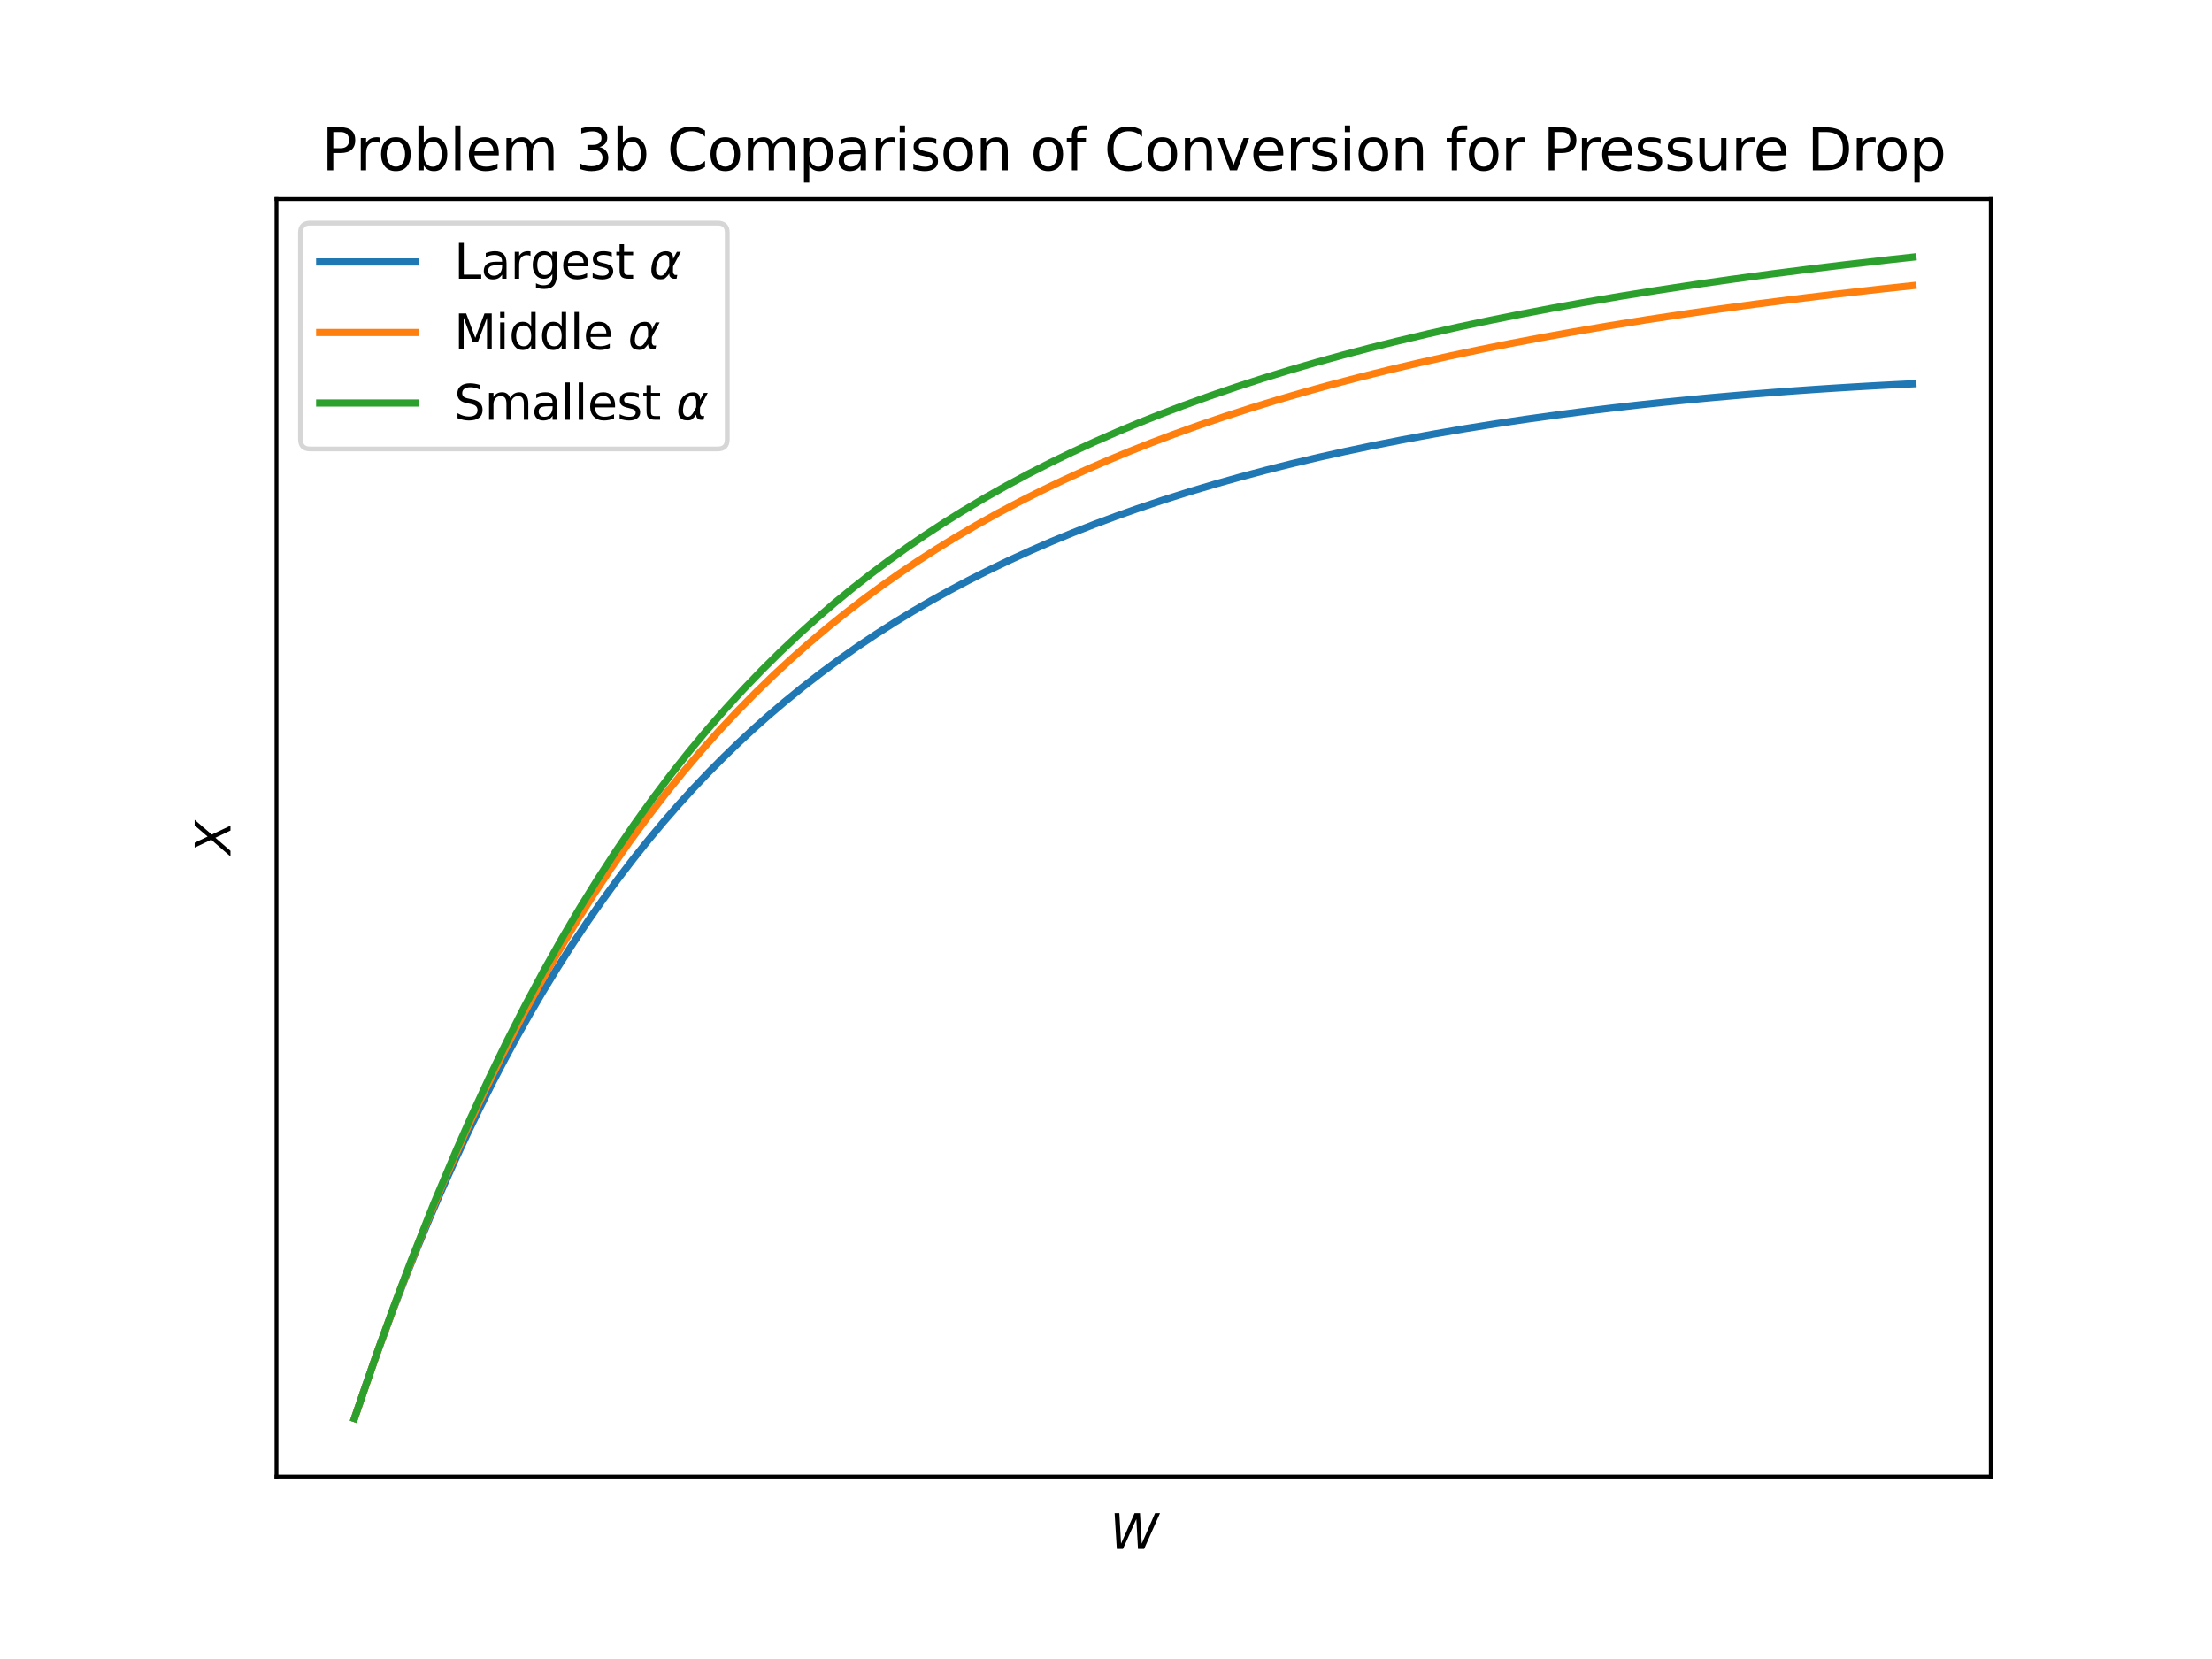 <?xml version="1.0" encoding="utf-8" standalone="no"?>
<!DOCTYPE svg PUBLIC "-//W3C//DTD SVG 1.1//EN"
  "http://www.w3.org/Graphics/SVG/1.1/DTD/svg11.dtd">
<svg xmlns:xlink="http://www.w3.org/1999/xlink" width="460.8pt" height="345.6pt" viewBox="0 0 460.8 345.6" xmlns="http://www.w3.org/2000/svg" version="1.1">
 <defs>
  <style type="text/css">*{stroke-linejoin: round; stroke-linecap: butt}</style>
 </defs>
 <g id="figure_1">
  <g id="patch_1">
   <path d="M 0 345.6 
L 460.8 345.6 
L 460.8 0 
L 0 0 
z
" style="fill: #ffffff"/>
  </g>
  <g id="axes_1">
   <g id="patch_2">
    <path d="M 57.6 307.584 
L 414.72 307.584 
L 414.72 41.472 
L 57.6 41.472 
z
" style="fill: #ffffff"/>
   </g>
   <g id="matplotlib.axis_1">
    <g id="text_1">
     <!-- $W$ -->
     <g transform="translate(231.21 322.682) scale(0.1 -0.1)">
      <defs>
       <path id="DejaVuSans-Oblique-57" d="M 616 4666 
L 1228 4666 
L 1453 697 
L 3213 4666 
L 3916 4666 
L 4147 697 
L 5888 4666 
L 6528 4666 
L 4453 0 
L 3659 0 
L 3444 3891 
L 1697 0 
L 903 0 
L 616 4666 
z
" transform="scale(0.016)"/>
      </defs>
      <use xlink:href="#DejaVuSans-Oblique-57" transform="translate(0 0.094)"/>
     </g>
    </g>
   </g>
   <g id="matplotlib.axis_2">
    <g id="text_2">
     <!-- $X$ -->
     <g transform="translate(48.02 177.978) rotate(-90) scale(0.1 -0.1)">
      <defs>
       <path id="DejaVuSans-Oblique-58" d="M 878 4666 
L 1516 4666 
L 2316 2981 
L 3763 4666 
L 4500 4666 
L 2578 2438 
L 3738 0 
L 3103 0 
L 2163 1966 
L 459 0 
L -275 0 
L 1906 2509 
L 878 4666 
z
" transform="scale(0.016)"/>
      </defs>
      <use xlink:href="#DejaVuSans-Oblique-58" transform="translate(0 0.094)"/>
     </g>
    </g>
   </g>
   <g id="line2d_1">
    <path d="M 73.833 295.488 
L 76.468 287.776 
L 79.08 280.419 
L 81.693 273.34 
L 84.306 266.53 
L 86.918 259.977 
L 89.531 253.673 
L 92.144 247.608 
L 94.757 241.773 
L 97.369 236.158 
L 99.982 230.755 
L 102.595 225.556 
L 105.207 220.552 
L 107.82 215.737 
L 110.433 211.101 
L 113.045 206.639 
L 116.192 201.484 
L 119.338 196.559 
L 122.485 191.851 
L 125.631 187.35 
L 128.778 183.047 
L 131.924 178.93 
L 135.071 174.992 
L 138.217 171.223 
L 141.364 167.615 
L 144.51 164.16 
L 147.656 160.85 
L 150.803 157.68 
L 153.949 154.64 
L 157.096 151.727 
L 160.242 148.932 
L 163.389 146.251 
L 167.218 143.134 
L 171.046 140.168 
L 174.875 137.344 
L 178.704 134.654 
L 182.533 132.091 
L 186.362 129.648 
L 190.191 127.317 
L 194.019 125.093 
L 197.848 122.97 
L 201.677 120.942 
L 205.506 119.005 
L 210.177 116.757 
L 214.63 114.726 
L 219.082 112.796 
L 223.535 110.963 
L 227.987 109.22 
L 232.44 107.562 
L 236.892 105.984 
L 242.298 104.171 
L 247.704 102.462 
L 253.11 100.851 
L 258.516 99.332 
L 263.921 97.899 
L 269.327 96.546 
L 274.733 95.269 
L 280.139 94.064 
L 285.544 92.926 
L 292.04 91.643 
L 298.535 90.445 
L 305.03 89.329 
L 311.525 88.287 
L 318.02 87.317 
L 324.515 86.415 
L 331.01 85.575 
L 336.163 84.952 
L 341.317 84.365 
L 346.47 83.814 
L 351.623 83.295 
L 356.777 82.81 
L 361.93 82.355 
L 365.92 82.024 
L 369.911 81.711 
L 373.901 81.414 
L 377.892 81.135 
L 381.882 80.872 
L 385.873 80.626 
L 388.844 80.453 
L 391.815 80.288 
L 394.787 80.132 
L 397.758 79.985 
L 398.487 79.95 
" clip-path="url(#pc7cc27896e)" style="fill: none; stroke: #1f77b4; stroke-width: 1.5; stroke-linecap: square"/>
   </g>
   <g id="line2d_2">
    <path d="M 73.833 295.488 
L 78.432 282.161 
L 83.129 269.343 
L 87.827 257.286 
L 92.524 245.952 
L 97.222 235.3 
L 100.983 227.239 
L 104.744 219.573 
L 108.504 212.282 
L 112.265 205.348 
L 116.026 198.755 
L 119.787 192.485 
L 123.547 186.523 
L 127.308 180.851 
L 131.069 175.456 
L 134.83 170.323 
L 138.591 165.439 
L 142.351 160.789 
L 146.112 156.363 
L 149.873 152.147 
L 153.634 148.13 
L 157.394 144.303 
L 161.155 140.654 
L 164.916 137.174 
L 168.677 133.854 
L 172.437 130.686 
L 176.198 127.66 
L 179.959 124.77 
L 183.72 122.008 
L 187.481 119.368 
L 191.241 116.843 
L 195.002 114.426 
L 198.763 112.113 
L 203.334 109.432 
L 207.905 106.886 
L 212.476 104.467 
L 217.048 102.168 
L 221.619 99.98 
L 226.19 97.896 
L 230.761 95.911 
L 235.332 94.019 
L 239.903 92.214 
L 244.474 90.491 
L 250.033 88.499 
L 255.343 86.696 
L 260.652 84.984 
L 265.961 83.356 
L 271.27 81.808 
L 276.579 80.334 
L 282.951 78.656 
L 289.323 77.071 
L 295.694 75.573 
L 302.066 74.155 
L 308.438 72.811 
L 314.81 71.537 
L 321.181 70.327 
L 327.553 69.178 
L 335.394 67.841 
L 342.924 66.631 
L 350.454 65.489 
L 357.985 64.408 
L 365.515 63.386 
L 373.046 62.418 
L 382.327 61.292 
L 391.608 60.237 
L 398.487 59.497 
" clip-path="url(#pc7cc27896e)" style="fill: none; stroke: #ff7f0e; stroke-width: 1.5; stroke-linecap: square"/>
   </g>
   <g id="line2d_3">
    <path d="M 73.833 295.488 
L 78.435 282.123 
L 81.974 272.336 
L 85.513 262.962 
L 90.302 250.911 
L 95.091 239.557 
L 98.01 232.962 
L 101.802 224.755 
L 105.593 216.934 
L 109.385 209.485 
L 113.176 202.391 
L 116.967 195.636 
L 120.759 189.205 
L 124.55 183.084 
L 128.342 177.256 
L 132.133 171.709 
L 135.925 166.429 
L 139.716 161.401 
L 143.507 156.615 
L 147.299 152.056 
L 151.09 147.715 
L 154.882 143.579 
L 158.673 139.638 
L 162.464 135.881 
L 166.256 132.3 
L 170.047 128.884 
L 173.839 125.625 
L 177.63 122.514 
L 181.422 119.544 
L 185.213 116.708 
L 189.004 113.998 
L 192.796 111.407 
L 196.587 108.93 
L 200.379 106.56 
L 204.99 103.813 
L 209.601 101.208 
L 214.213 98.734 
L 218.824 96.385 
L 223.435 94.151 
L 228.046 92.026 
L 232.658 90.004 
L 237.269 88.078 
L 241.88 86.241 
L 246.492 84.49 
L 252.046 82.486 
L 257.601 80.59 
L 263.156 78.794 
L 268.711 77.092 
L 274.266 75.477 
L 279.821 73.943 
L 285.376 72.485 
L 290.931 71.099 
L 297.622 69.516 
L 304.034 68.083 
L 310.446 66.727 
L 316.858 65.441 
L 323.27 64.221 
L 329.682 63.062 
L 337.491 61.727 
L 345.299 60.471 
L 353.108 59.286 
L 360.916 58.167 
L 368.725 57.11 
L 376.533 56.11 
L 384.342 55.163 
L 393.911 54.068 
L 398.487 53.568 
" clip-path="url(#pc7cc27896e)" style="fill: none; stroke: #2ca02c; stroke-width: 1.5; stroke-linecap: square"/>
   </g>
   <g id="patch_3">
    <path d="M 57.6 307.584 
L 57.6 41.472 
" style="fill: none; stroke: #000000; stroke-width: 0.8; stroke-linejoin: miter; stroke-linecap: square"/>
   </g>
   <g id="patch_4">
    <path d="M 414.72 307.584 
L 414.72 41.472 
" style="fill: none; stroke: #000000; stroke-width: 0.8; stroke-linejoin: miter; stroke-linecap: square"/>
   </g>
   <g id="patch_5">
    <path d="M 57.6 307.584 
L 414.72 307.584 
" style="fill: none; stroke: #000000; stroke-width: 0.8; stroke-linejoin: miter; stroke-linecap: square"/>
   </g>
   <g id="patch_6">
    <path d="M 57.6 41.472 
L 414.72 41.472 
" style="fill: none; stroke: #000000; stroke-width: 0.8; stroke-linejoin: miter; stroke-linecap: square"/>
   </g>
   <g id="text_3">
    <!-- Problem 3b Comparison of Conversion for Pressure Drop -->
    <g transform="translate(67.015 35.472) scale(0.12 -0.12)">
     <defs>
      <path id="DejaVuSans-50" d="M 1259 4147 
L 1259 2394 
L 2053 2394 
Q 2494 2394 2734 2622 
Q 2975 2850 2975 3272 
Q 2975 3691 2734 3919 
Q 2494 4147 2053 4147 
L 1259 4147 
z
M 628 4666 
L 2053 4666 
Q 2838 4666 3239 4311 
Q 3641 3956 3641 3272 
Q 3641 2581 3239 2228 
Q 2838 1875 2053 1875 
L 1259 1875 
L 1259 0 
L 628 0 
L 628 4666 
z
" transform="scale(0.016)"/>
      <path id="DejaVuSans-72" d="M 2631 2963 
Q 2534 3019 2420 3045 
Q 2306 3072 2169 3072 
Q 1681 3072 1420 2755 
Q 1159 2438 1159 1844 
L 1159 0 
L 581 0 
L 581 3500 
L 1159 3500 
L 1159 2956 
Q 1341 3275 1631 3429 
Q 1922 3584 2338 3584 
Q 2397 3584 2469 3576 
Q 2541 3569 2628 3553 
L 2631 2963 
z
" transform="scale(0.016)"/>
      <path id="DejaVuSans-6f" d="M 1959 3097 
Q 1497 3097 1228 2736 
Q 959 2375 959 1747 
Q 959 1119 1226 758 
Q 1494 397 1959 397 
Q 2419 397 2687 759 
Q 2956 1122 2956 1747 
Q 2956 2369 2687 2733 
Q 2419 3097 1959 3097 
z
M 1959 3584 
Q 2709 3584 3137 3096 
Q 3566 2609 3566 1747 
Q 3566 888 3137 398 
Q 2709 -91 1959 -91 
Q 1206 -91 779 398 
Q 353 888 353 1747 
Q 353 2609 779 3096 
Q 1206 3584 1959 3584 
z
" transform="scale(0.016)"/>
      <path id="DejaVuSans-62" d="M 3116 1747 
Q 3116 2381 2855 2742 
Q 2594 3103 2138 3103 
Q 1681 3103 1420 2742 
Q 1159 2381 1159 1747 
Q 1159 1113 1420 752 
Q 1681 391 2138 391 
Q 2594 391 2855 752 
Q 3116 1113 3116 1747 
z
M 1159 2969 
Q 1341 3281 1617 3432 
Q 1894 3584 2278 3584 
Q 2916 3584 3314 3078 
Q 3713 2572 3713 1747 
Q 3713 922 3314 415 
Q 2916 -91 2278 -91 
Q 1894 -91 1617 61 
Q 1341 213 1159 525 
L 1159 0 
L 581 0 
L 581 4863 
L 1159 4863 
L 1159 2969 
z
" transform="scale(0.016)"/>
      <path id="DejaVuSans-6c" d="M 603 4863 
L 1178 4863 
L 1178 0 
L 603 0 
L 603 4863 
z
" transform="scale(0.016)"/>
      <path id="DejaVuSans-65" d="M 3597 1894 
L 3597 1613 
L 953 1613 
Q 991 1019 1311 708 
Q 1631 397 2203 397 
Q 2534 397 2845 478 
Q 3156 559 3463 722 
L 3463 178 
Q 3153 47 2828 -22 
Q 2503 -91 2169 -91 
Q 1331 -91 842 396 
Q 353 884 353 1716 
Q 353 2575 817 3079 
Q 1281 3584 2069 3584 
Q 2775 3584 3186 3129 
Q 3597 2675 3597 1894 
z
M 3022 2063 
Q 3016 2534 2758 2815 
Q 2500 3097 2075 3097 
Q 1594 3097 1305 2825 
Q 1016 2553 972 2059 
L 3022 2063 
z
" transform="scale(0.016)"/>
      <path id="DejaVuSans-6d" d="M 3328 2828 
Q 3544 3216 3844 3400 
Q 4144 3584 4550 3584 
Q 5097 3584 5394 3201 
Q 5691 2819 5691 2113 
L 5691 0 
L 5113 0 
L 5113 2094 
Q 5113 2597 4934 2840 
Q 4756 3084 4391 3084 
Q 3944 3084 3684 2787 
Q 3425 2491 3425 1978 
L 3425 0 
L 2847 0 
L 2847 2094 
Q 2847 2600 2669 2842 
Q 2491 3084 2119 3084 
Q 1678 3084 1418 2786 
Q 1159 2488 1159 1978 
L 1159 0 
L 581 0 
L 581 3500 
L 1159 3500 
L 1159 2956 
Q 1356 3278 1631 3431 
Q 1906 3584 2284 3584 
Q 2666 3584 2933 3390 
Q 3200 3197 3328 2828 
z
" transform="scale(0.016)"/>
      <path id="DejaVuSans-20" transform="scale(0.016)"/>
      <path id="DejaVuSans-33" d="M 2597 2516 
Q 3050 2419 3304 2112 
Q 3559 1806 3559 1356 
Q 3559 666 3084 287 
Q 2609 -91 1734 -91 
Q 1441 -91 1130 -33 
Q 819 25 488 141 
L 488 750 
Q 750 597 1062 519 
Q 1375 441 1716 441 
Q 2309 441 2620 675 
Q 2931 909 2931 1356 
Q 2931 1769 2642 2001 
Q 2353 2234 1838 2234 
L 1294 2234 
L 1294 2753 
L 1863 2753 
Q 2328 2753 2575 2939 
Q 2822 3125 2822 3475 
Q 2822 3834 2567 4026 
Q 2313 4219 1838 4219 
Q 1578 4219 1281 4162 
Q 984 4106 628 3988 
L 628 4550 
Q 988 4650 1302 4700 
Q 1616 4750 1894 4750 
Q 2613 4750 3031 4423 
Q 3450 4097 3450 3541 
Q 3450 3153 3228 2886 
Q 3006 2619 2597 2516 
z
" transform="scale(0.016)"/>
      <path id="DejaVuSans-43" d="M 4122 4306 
L 4122 3641 
Q 3803 3938 3442 4084 
Q 3081 4231 2675 4231 
Q 1875 4231 1450 3742 
Q 1025 3253 1025 2328 
Q 1025 1406 1450 917 
Q 1875 428 2675 428 
Q 3081 428 3442 575 
Q 3803 722 4122 1019 
L 4122 359 
Q 3791 134 3420 21 
Q 3050 -91 2638 -91 
Q 1578 -91 968 557 
Q 359 1206 359 2328 
Q 359 3453 968 4101 
Q 1578 4750 2638 4750 
Q 3056 4750 3426 4639 
Q 3797 4528 4122 4306 
z
" transform="scale(0.016)"/>
      <path id="DejaVuSans-70" d="M 1159 525 
L 1159 -1331 
L 581 -1331 
L 581 3500 
L 1159 3500 
L 1159 2969 
Q 1341 3281 1617 3432 
Q 1894 3584 2278 3584 
Q 2916 3584 3314 3078 
Q 3713 2572 3713 1747 
Q 3713 922 3314 415 
Q 2916 -91 2278 -91 
Q 1894 -91 1617 61 
Q 1341 213 1159 525 
z
M 3116 1747 
Q 3116 2381 2855 2742 
Q 2594 3103 2138 3103 
Q 1681 3103 1420 2742 
Q 1159 2381 1159 1747 
Q 1159 1113 1420 752 
Q 1681 391 2138 391 
Q 2594 391 2855 752 
Q 3116 1113 3116 1747 
z
" transform="scale(0.016)"/>
      <path id="DejaVuSans-61" d="M 2194 1759 
Q 1497 1759 1228 1600 
Q 959 1441 959 1056 
Q 959 750 1161 570 
Q 1363 391 1709 391 
Q 2188 391 2477 730 
Q 2766 1069 2766 1631 
L 2766 1759 
L 2194 1759 
z
M 3341 1997 
L 3341 0 
L 2766 0 
L 2766 531 
Q 2569 213 2275 61 
Q 1981 -91 1556 -91 
Q 1019 -91 701 211 
Q 384 513 384 1019 
Q 384 1609 779 1909 
Q 1175 2209 1959 2209 
L 2766 2209 
L 2766 2266 
Q 2766 2663 2505 2880 
Q 2244 3097 1772 3097 
Q 1472 3097 1187 3025 
Q 903 2953 641 2809 
L 641 3341 
Q 956 3463 1253 3523 
Q 1550 3584 1831 3584 
Q 2591 3584 2966 3190 
Q 3341 2797 3341 1997 
z
" transform="scale(0.016)"/>
      <path id="DejaVuSans-69" d="M 603 3500 
L 1178 3500 
L 1178 0 
L 603 0 
L 603 3500 
z
M 603 4863 
L 1178 4863 
L 1178 4134 
L 603 4134 
L 603 4863 
z
" transform="scale(0.016)"/>
      <path id="DejaVuSans-73" d="M 2834 3397 
L 2834 2853 
Q 2591 2978 2328 3040 
Q 2066 3103 1784 3103 
Q 1356 3103 1142 2972 
Q 928 2841 928 2578 
Q 928 2378 1081 2264 
Q 1234 2150 1697 2047 
L 1894 2003 
Q 2506 1872 2764 1633 
Q 3022 1394 3022 966 
Q 3022 478 2636 193 
Q 2250 -91 1575 -91 
Q 1294 -91 989 -36 
Q 684 19 347 128 
L 347 722 
Q 666 556 975 473 
Q 1284 391 1588 391 
Q 1994 391 2212 530 
Q 2431 669 2431 922 
Q 2431 1156 2273 1281 
Q 2116 1406 1581 1522 
L 1381 1569 
Q 847 1681 609 1914 
Q 372 2147 372 2553 
Q 372 3047 722 3315 
Q 1072 3584 1716 3584 
Q 2034 3584 2315 3537 
Q 2597 3491 2834 3397 
z
" transform="scale(0.016)"/>
      <path id="DejaVuSans-6e" d="M 3513 2113 
L 3513 0 
L 2938 0 
L 2938 2094 
Q 2938 2591 2744 2837 
Q 2550 3084 2163 3084 
Q 1697 3084 1428 2787 
Q 1159 2491 1159 1978 
L 1159 0 
L 581 0 
L 581 3500 
L 1159 3500 
L 1159 2956 
Q 1366 3272 1645 3428 
Q 1925 3584 2291 3584 
Q 2894 3584 3203 3211 
Q 3513 2838 3513 2113 
z
" transform="scale(0.016)"/>
      <path id="DejaVuSans-66" d="M 2375 4863 
L 2375 4384 
L 1825 4384 
Q 1516 4384 1395 4259 
Q 1275 4134 1275 3809 
L 1275 3500 
L 2222 3500 
L 2222 3053 
L 1275 3053 
L 1275 0 
L 697 0 
L 697 3053 
L 147 3053 
L 147 3500 
L 697 3500 
L 697 3744 
Q 697 4328 969 4595 
Q 1241 4863 1831 4863 
L 2375 4863 
z
" transform="scale(0.016)"/>
      <path id="DejaVuSans-76" d="M 191 3500 
L 800 3500 
L 1894 563 
L 2988 3500 
L 3597 3500 
L 2284 0 
L 1503 0 
L 191 3500 
z
" transform="scale(0.016)"/>
      <path id="DejaVuSans-75" d="M 544 1381 
L 544 3500 
L 1119 3500 
L 1119 1403 
Q 1119 906 1312 657 
Q 1506 409 1894 409 
Q 2359 409 2629 706 
Q 2900 1003 2900 1516 
L 2900 3500 
L 3475 3500 
L 3475 0 
L 2900 0 
L 2900 538 
Q 2691 219 2414 64 
Q 2138 -91 1772 -91 
Q 1169 -91 856 284 
Q 544 659 544 1381 
z
M 1991 3584 
L 1991 3584 
z
" transform="scale(0.016)"/>
      <path id="DejaVuSans-44" d="M 1259 4147 
L 1259 519 
L 2022 519 
Q 2988 519 3436 956 
Q 3884 1394 3884 2338 
Q 3884 3275 3436 3711 
Q 2988 4147 2022 4147 
L 1259 4147 
z
M 628 4666 
L 1925 4666 
Q 3281 4666 3915 4102 
Q 4550 3538 4550 2338 
Q 4550 1131 3912 565 
Q 3275 0 1925 0 
L 628 0 
L 628 4666 
z
" transform="scale(0.016)"/>
     </defs>
     <use xlink:href="#DejaVuSans-50"/>
     <use xlink:href="#DejaVuSans-72" x="58.553"/>
     <use xlink:href="#DejaVuSans-6f" x="97.416"/>
     <use xlink:href="#DejaVuSans-62" x="158.598"/>
     <use xlink:href="#DejaVuSans-6c" x="222.074"/>
     <use xlink:href="#DejaVuSans-65" x="249.857"/>
     <use xlink:href="#DejaVuSans-6d" x="311.381"/>
     <use xlink:href="#DejaVuSans-20" x="408.793"/>
     <use xlink:href="#DejaVuSans-33" x="440.58"/>
     <use xlink:href="#DejaVuSans-62" x="504.203"/>
     <use xlink:href="#DejaVuSans-20" x="567.68"/>
     <use xlink:href="#DejaVuSans-43" x="599.467"/>
     <use xlink:href="#DejaVuSans-6f" x="669.291"/>
     <use xlink:href="#DejaVuSans-6d" x="730.473"/>
     <use xlink:href="#DejaVuSans-70" x="827.885"/>
     <use xlink:href="#DejaVuSans-61" x="891.361"/>
     <use xlink:href="#DejaVuSans-72" x="952.641"/>
     <use xlink:href="#DejaVuSans-69" x="993.754"/>
     <use xlink:href="#DejaVuSans-73" x="1021.537"/>
     <use xlink:href="#DejaVuSans-6f" x="1073.637"/>
     <use xlink:href="#DejaVuSans-6e" x="1134.818"/>
     <use xlink:href="#DejaVuSans-20" x="1198.197"/>
     <use xlink:href="#DejaVuSans-6f" x="1229.984"/>
     <use xlink:href="#DejaVuSans-66" x="1291.166"/>
     <use xlink:href="#DejaVuSans-20" x="1326.371"/>
     <use xlink:href="#DejaVuSans-43" x="1358.158"/>
     <use xlink:href="#DejaVuSans-6f" x="1427.982"/>
     <use xlink:href="#DejaVuSans-6e" x="1489.164"/>
     <use xlink:href="#DejaVuSans-76" x="1552.543"/>
     <use xlink:href="#DejaVuSans-65" x="1611.723"/>
     <use xlink:href="#DejaVuSans-72" x="1673.246"/>
     <use xlink:href="#DejaVuSans-73" x="1714.359"/>
     <use xlink:href="#DejaVuSans-69" x="1766.459"/>
     <use xlink:href="#DejaVuSans-6f" x="1794.242"/>
     <use xlink:href="#DejaVuSans-6e" x="1855.424"/>
     <use xlink:href="#DejaVuSans-20" x="1918.803"/>
     <use xlink:href="#DejaVuSans-66" x="1950.59"/>
     <use xlink:href="#DejaVuSans-6f" x="1985.795"/>
     <use xlink:href="#DejaVuSans-72" x="2046.977"/>
     <use xlink:href="#DejaVuSans-20" x="2088.09"/>
     <use xlink:href="#DejaVuSans-50" x="2119.877"/>
     <use xlink:href="#DejaVuSans-72" x="2178.43"/>
     <use xlink:href="#DejaVuSans-65" x="2217.293"/>
     <use xlink:href="#DejaVuSans-73" x="2278.816"/>
     <use xlink:href="#DejaVuSans-73" x="2330.916"/>
     <use xlink:href="#DejaVuSans-75" x="2383.016"/>
     <use xlink:href="#DejaVuSans-72" x="2446.395"/>
     <use xlink:href="#DejaVuSans-65" x="2485.258"/>
     <use xlink:href="#DejaVuSans-20" x="2546.781"/>
     <use xlink:href="#DejaVuSans-44" x="2578.568"/>
     <use xlink:href="#DejaVuSans-72" x="2655.57"/>
     <use xlink:href="#DejaVuSans-6f" x="2694.434"/>
     <use xlink:href="#DejaVuSans-70" x="2755.615"/>
    </g>
   </g>
   <g id="legend_1">
    <g id="patch_7">
     <path d="M 64.6 93.527 
L 149.5 93.527 
Q 151.5 93.527 151.5 91.527 
L 151.5 48.472 
Q 151.5 46.472 149.5 46.472 
L 64.6 46.472 
Q 62.6 46.472 62.6 48.472 
L 62.6 91.527 
Q 62.6 93.527 64.6 93.527 
z
" style="fill: #ffffff; opacity: 0.8; stroke: #cccccc; stroke-linejoin: miter"/>
    </g>
    <g id="line2d_4">
     <path d="M 66.6 54.57 
L 76.6 54.57 
L 86.6 54.57 
" style="fill: none; stroke: #1f77b4; stroke-width: 1.5; stroke-linecap: square"/>
    </g>
    <g id="text_4">
     <!-- Largest $\alpha$ -->
     <g transform="translate(94.6 58.07) scale(0.1 -0.1)">
      <defs>
       <path id="DejaVuSans-4c" d="M 628 4666 
L 1259 4666 
L 1259 531 
L 3531 531 
L 3531 0 
L 628 0 
L 628 4666 
z
" transform="scale(0.016)"/>
       <path id="DejaVuSans-67" d="M 2906 1791 
Q 2906 2416 2648 2759 
Q 2391 3103 1925 3103 
Q 1463 3103 1205 2759 
Q 947 2416 947 1791 
Q 947 1169 1205 825 
Q 1463 481 1925 481 
Q 2391 481 2648 825 
Q 2906 1169 2906 1791 
z
M 3481 434 
Q 3481 -459 3084 -895 
Q 2688 -1331 1869 -1331 
Q 1566 -1331 1297 -1286 
Q 1028 -1241 775 -1147 
L 775 -588 
Q 1028 -725 1275 -790 
Q 1522 -856 1778 -856 
Q 2344 -856 2625 -561 
Q 2906 -266 2906 331 
L 2906 616 
Q 2728 306 2450 153 
Q 2172 0 1784 0 
Q 1141 0 747 490 
Q 353 981 353 1791 
Q 353 2603 747 3093 
Q 1141 3584 1784 3584 
Q 2172 3584 2450 3431 
Q 2728 3278 2906 2969 
L 2906 3500 
L 3481 3500 
L 3481 434 
z
" transform="scale(0.016)"/>
       <path id="DejaVuSans-74" d="M 1172 4494 
L 1172 3500 
L 2356 3500 
L 2356 3053 
L 1172 3053 
L 1172 1153 
Q 1172 725 1289 603 
Q 1406 481 1766 481 
L 2356 481 
L 2356 0 
L 1766 0 
Q 1100 0 847 248 
Q 594 497 594 1153 
L 594 3053 
L 172 3053 
L 172 3500 
L 594 3500 
L 594 4494 
L 1172 4494 
z
" transform="scale(0.016)"/>
       <path id="DejaVuSans-Oblique-3b1" d="M 2619 1628 
L 2622 2350 
Q 2625 3088 2069 3091 
Q 1653 3094 1394 2747 
Q 1069 2319 959 1747 
Q 825 1059 994 731 
Q 1169 397 1547 397 
Q 1966 397 2319 1063 
L 2619 1628 
z
M 2166 3578 
Q 3141 3594 3128 2584 
Q 3128 2584 3616 3500 
L 4128 3500 
L 3119 1603 
L 3109 919 
Q 3109 766 3194 638 
Q 3291 488 3391 488 
L 3669 488 
L 3575 0 
L 3228 0 
Q 2934 0 2722 263 
Q 2622 394 2619 669 
Q 2416 334 2066 50 
Q 1900 -81 1453 -78 
Q 722 -72 456 397 
Q 184 884 353 1747 
Q 534 2675 1009 3097 
Q 1544 3569 2166 3578 
z
" transform="scale(0.016)"/>
      </defs>
      <use xlink:href="#DejaVuSans-4c" transform="translate(0 0.094)"/>
      <use xlink:href="#DejaVuSans-61" transform="translate(55.713 0.094)"/>
      <use xlink:href="#DejaVuSans-72" transform="translate(116.992 0.094)"/>
      <use xlink:href="#DejaVuSans-67" transform="translate(158.105 0.094)"/>
      <use xlink:href="#DejaVuSans-65" transform="translate(221.582 0.094)"/>
      <use xlink:href="#DejaVuSans-73" transform="translate(283.105 0.094)"/>
      <use xlink:href="#DejaVuSans-74" transform="translate(335.205 0.094)"/>
      <use xlink:href="#DejaVuSans-20" transform="translate(374.414 0.094)"/>
      <use xlink:href="#DejaVuSans-Oblique-3b1" transform="translate(406.201 0.094)"/>
     </g>
    </g>
    <g id="line2d_5">
     <path d="M 66.6 69.269 
L 76.6 69.269 
L 86.6 69.269 
" style="fill: none; stroke: #ff7f0e; stroke-width: 1.5; stroke-linecap: square"/>
    </g>
    <g id="text_5">
     <!-- Middle $\alpha$ -->
     <g transform="translate(94.6 72.769) scale(0.1 -0.1)">
      <defs>
       <path id="DejaVuSans-4d" d="M 628 4666 
L 1569 4666 
L 2759 1491 
L 3956 4666 
L 4897 4666 
L 4897 0 
L 4281 0 
L 4281 4097 
L 3078 897 
L 2444 897 
L 1241 4097 
L 1241 0 
L 628 0 
L 628 4666 
z
" transform="scale(0.016)"/>
       <path id="DejaVuSans-64" d="M 2906 2969 
L 2906 4863 
L 3481 4863 
L 3481 0 
L 2906 0 
L 2906 525 
Q 2725 213 2448 61 
Q 2172 -91 1784 -91 
Q 1150 -91 751 415 
Q 353 922 353 1747 
Q 353 2572 751 3078 
Q 1150 3584 1784 3584 
Q 2172 3584 2448 3432 
Q 2725 3281 2906 2969 
z
M 947 1747 
Q 947 1113 1208 752 
Q 1469 391 1925 391 
Q 2381 391 2643 752 
Q 2906 1113 2906 1747 
Q 2906 2381 2643 2742 
Q 2381 3103 1925 3103 
Q 1469 3103 1208 2742 
Q 947 2381 947 1747 
z
" transform="scale(0.016)"/>
      </defs>
      <use xlink:href="#DejaVuSans-4d" transform="translate(0 0.016)"/>
      <use xlink:href="#DejaVuSans-69" transform="translate(86.279 0.016)"/>
      <use xlink:href="#DejaVuSans-64" transform="translate(114.062 0.016)"/>
      <use xlink:href="#DejaVuSans-64" transform="translate(177.539 0.016)"/>
      <use xlink:href="#DejaVuSans-6c" transform="translate(241.016 0.016)"/>
      <use xlink:href="#DejaVuSans-65" transform="translate(268.799 0.016)"/>
      <use xlink:href="#DejaVuSans-20" transform="translate(330.322 0.016)"/>
      <use xlink:href="#DejaVuSans-Oblique-3b1" transform="translate(362.109 0.016)"/>
     </g>
    </g>
    <g id="line2d_6">
     <path d="M 66.6 83.947 
L 76.6 83.947 
L 86.6 83.947 
" style="fill: none; stroke: #2ca02c; stroke-width: 1.5; stroke-linecap: square"/>
    </g>
    <g id="text_6">
     <!-- Smallest $\alpha$ -->
     <g transform="translate(94.6 87.447) scale(0.1 -0.1)">
      <defs>
       <path id="DejaVuSans-53" d="M 3425 4513 
L 3425 3897 
Q 3066 4069 2747 4153 
Q 2428 4238 2131 4238 
Q 1616 4238 1336 4038 
Q 1056 3838 1056 3469 
Q 1056 3159 1242 3001 
Q 1428 2844 1947 2747 
L 2328 2669 
Q 3034 2534 3370 2195 
Q 3706 1856 3706 1288 
Q 3706 609 3251 259 
Q 2797 -91 1919 -91 
Q 1588 -91 1214 -16 
Q 841 59 441 206 
L 441 856 
Q 825 641 1194 531 
Q 1563 422 1919 422 
Q 2459 422 2753 634 
Q 3047 847 3047 1241 
Q 3047 1584 2836 1778 
Q 2625 1972 2144 2069 
L 1759 2144 
Q 1053 2284 737 2584 
Q 422 2884 422 3419 
Q 422 4038 858 4394 
Q 1294 4750 2059 4750 
Q 2388 4750 2728 4690 
Q 3069 4631 3425 4513 
z
" transform="scale(0.016)"/>
      </defs>
      <use xlink:href="#DejaVuSans-53" transform="translate(0 0.016)"/>
      <use xlink:href="#DejaVuSans-6d" transform="translate(63.477 0.016)"/>
      <use xlink:href="#DejaVuSans-61" transform="translate(160.889 0.016)"/>
      <use xlink:href="#DejaVuSans-6c" transform="translate(222.168 0.016)"/>
      <use xlink:href="#DejaVuSans-6c" transform="translate(249.951 0.016)"/>
      <use xlink:href="#DejaVuSans-65" transform="translate(277.734 0.016)"/>
      <use xlink:href="#DejaVuSans-73" transform="translate(339.258 0.016)"/>
      <use xlink:href="#DejaVuSans-74" transform="translate(391.357 0.016)"/>
      <use xlink:href="#DejaVuSans-20" transform="translate(430.566 0.016)"/>
      <use xlink:href="#DejaVuSans-Oblique-3b1" transform="translate(462.354 0.016)"/>
     </g>
    </g>
   </g>
  </g>
 </g>
 <defs>
  <clipPath id="pc7cc27896e">
   <rect x="57.6" y="41.472" width="357.12" height="266.112"/>
  </clipPath>
 </defs>
</svg>
